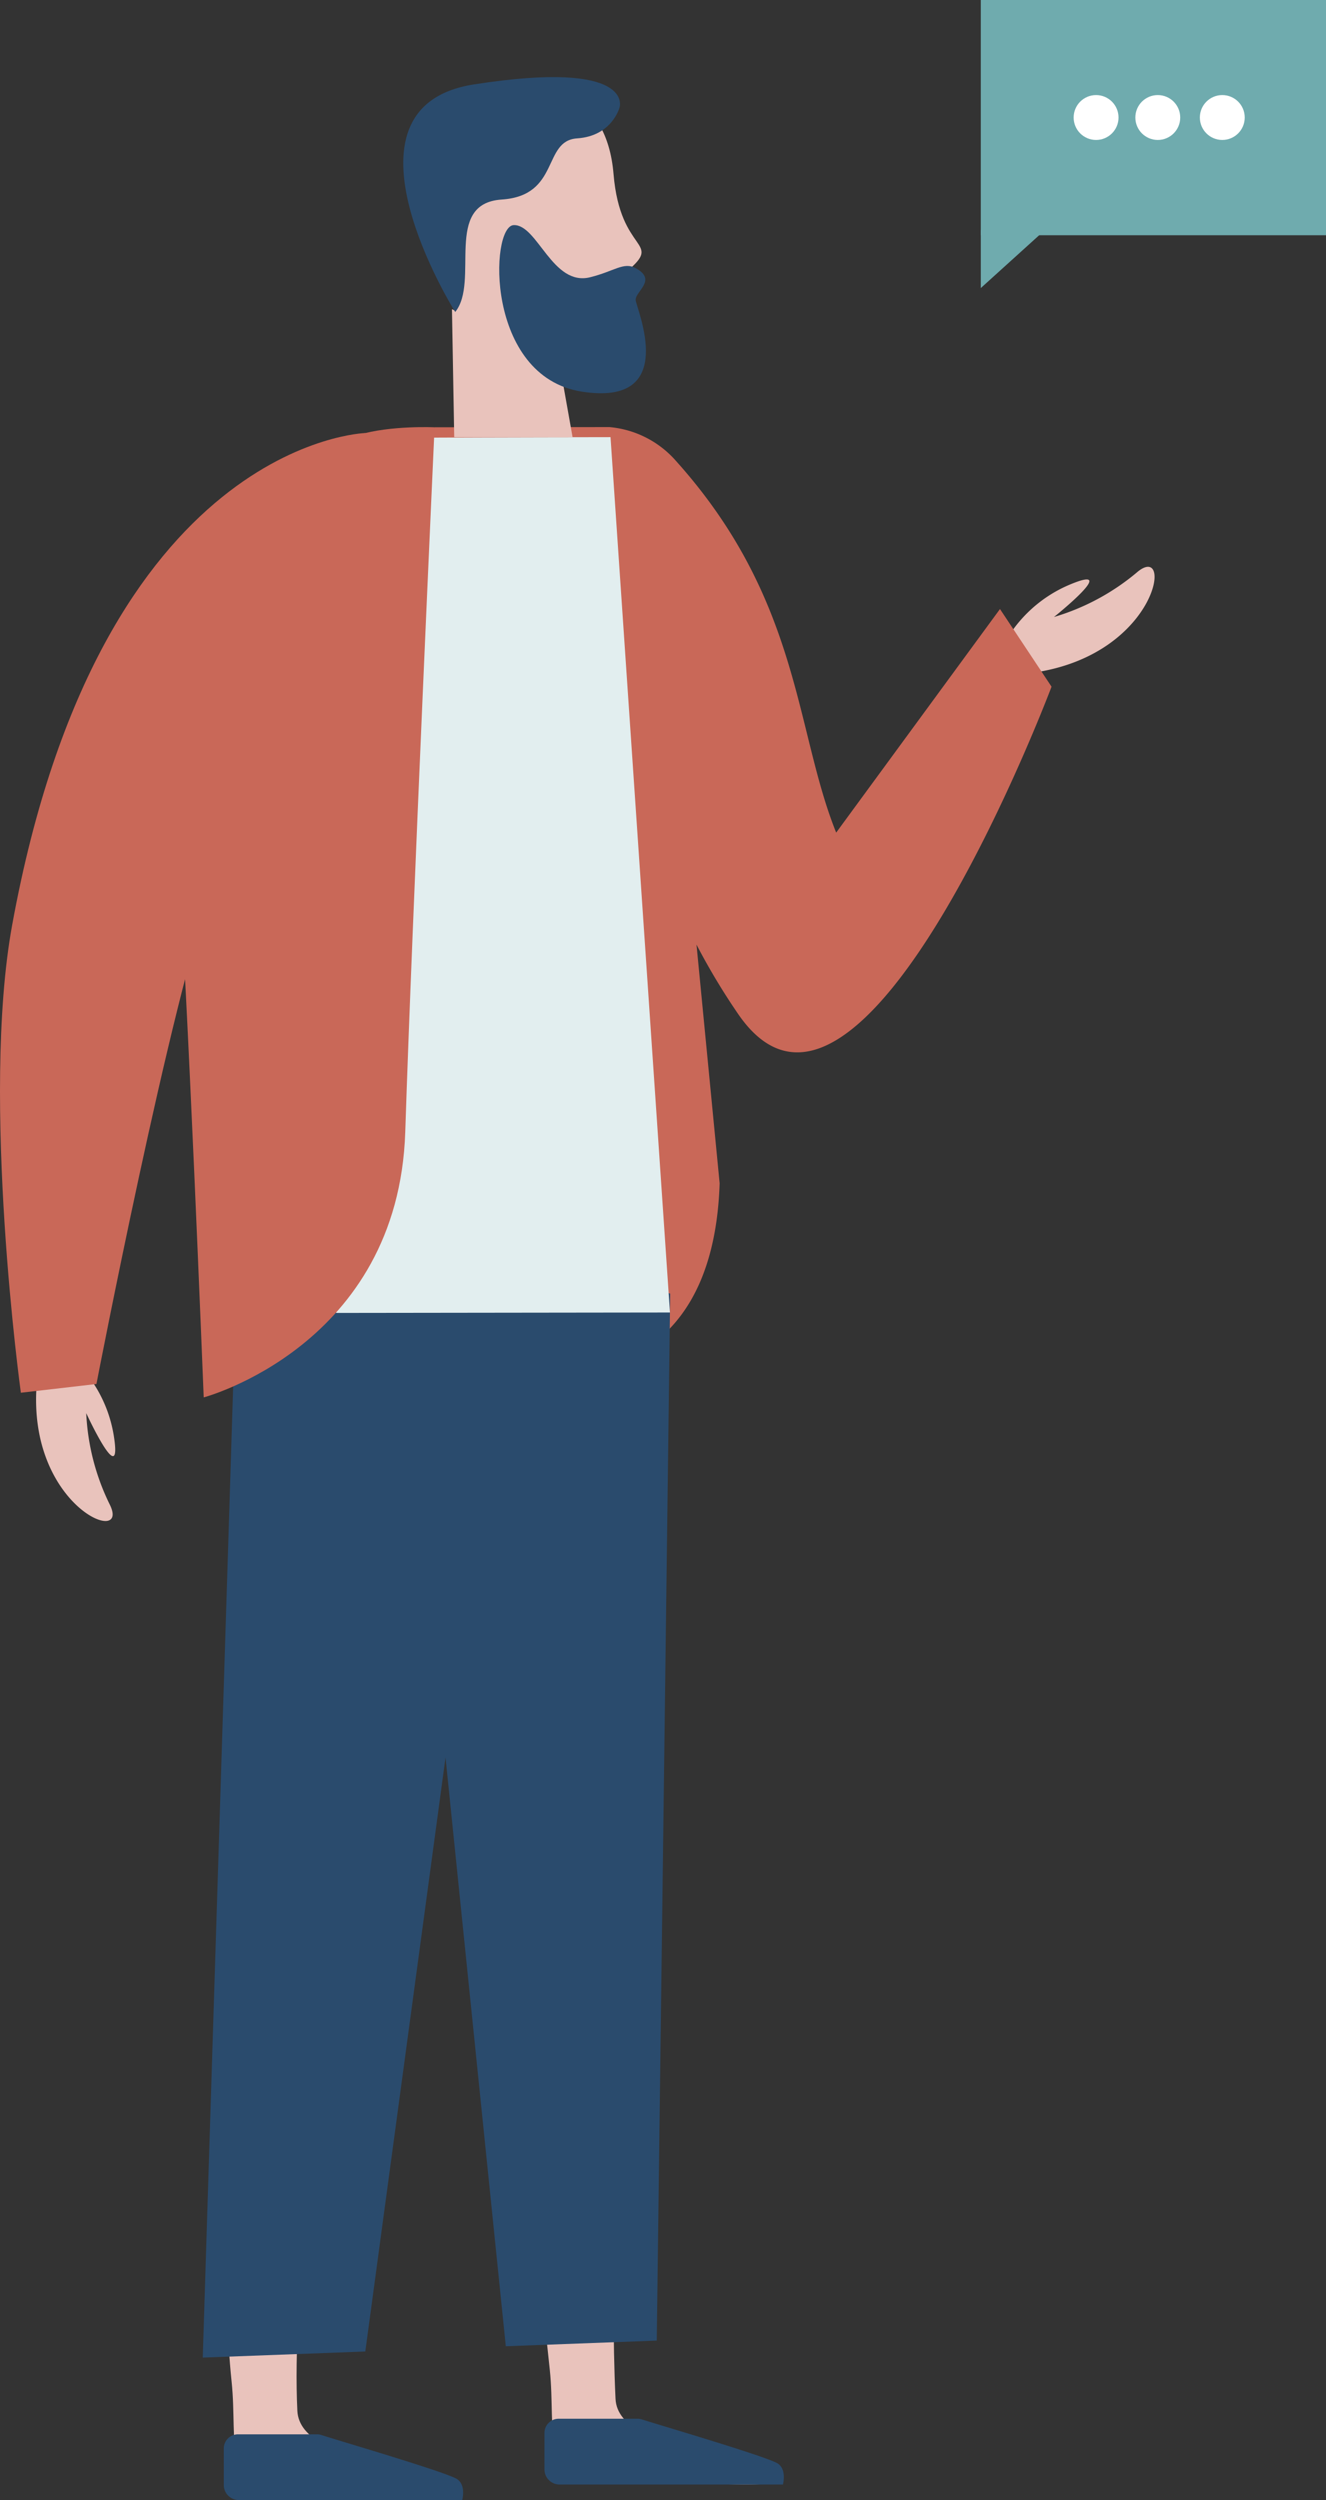 <svg xmlns="http://www.w3.org/2000/svg" width="253.5" height="477.915" viewBox="0 0 253.5 477.915"><rect x="0" y="0" width="253.5" height="477.915" fill="#333333" stroke="none"/><g transform="translate(-373.262 -611)"><g transform="translate(373.262 625.739)"><path d="M469.293,682.26a25.663,25.663,0,0,1,13.475-13.324c10.111-4.271-2.921,6.15-2.921,6.15a44.1,44.1,0,0,0,15.79-8.474c7.081-6.18,4.337,15.074-18.776,18.971Z" transform="translate(-278.349 -571.88)" fill="#e9c3bc"/><path d="M515.266,686.841l-31.315,42.738c-7.957-19.78-6.768-44.7-30.941-71.4a19.142,19.142,0,0,0-12.421-6.122h0s-19.874,49.194-17.358,79.453c1.624,19.548,4.858,101.14,4.858,101.14s32.265,4.862,33.581-36.035l-4.422-45.625a127.694,127.694,0,0,0,7.991,13.308c23.495,34.118,59.884-62.612,59.884-62.612Z" transform="translate(-324.093 -585.157)" fill="#c96858"/><path d="M450.357,652.059l-33.414.037-3.817,12.732,38.983-.619Z" transform="translate(-333.862 -585.157)" fill="#c96858"/><path d="M381.88,740.84a25.656,25.656,0,0,1,9.707,16.277c1.724,10.839-5.269-4.311-5.269-4.311a44.087,44.087,0,0,0,4.444,17.362c4.3,8.353-15.676.6-13.921-22.775Z" transform="translate(-369.833 -497.409)" fill="#e9c3bc"/><g transform="translate(42.783 302.66)"><path d="M450.664,776.782s-7.526,90.532-5.406,135.01c.525,11.044,29.851,10.531,31,14.481s-18.494.362-32.11,1.205-10.232-9.51-11.453-21.206c-3.7-35.478-5.007-41.42-8.214-82.575s-5-53.069-5-53.069Z" transform="translate(-370.366 -770.628)" fill="#e9c3bc"/><path d="M428.076,777.668S406.723,868.719,408.843,913.2c.527,11.043,29.853,10.53,31,14.481s-18.494.36-32.108,1.2-10.234-9.508-11.455-21.206c-3.7-35.476.612-136.161.612-136.161Z" transform="translate(-394.779 -769.752)" fill="#e9c3bc"/></g><g transform="translate(38.762 218.648)"><path d="M461.7,942.415l2.568-200.144-53.455-13.894,22.03,215.12Z" transform="translate(-374.906 -728.376)" fill="#2a4b6d"/><path d="M423.832,944.5l29.192-216.127-53.568,3.38-6.7,213.912Z" transform="translate(-392.756 -728.376)" fill="#2a4b6d"/></g><path d="M458.039,653.026s-21.077.022-38.216.111L405.578,820.444l63.827-.083Z" transform="translate(-341.322 -584.202)" fill="#e2eeef"/><g transform="translate(0 66.903)"><path d="M395.334,837.543s37.214-9.878,38.531-50.775S439.469,652.1,439.469,652.1s-8.381-.4-14.543,1.45c-4.995,1.5-36.968,52.6-34.45,82.857C392.1,755.951,395.334,837.543,395.334,837.543Z" transform="translate(-356.388 -652.059)" fill="#c96858"/><path d="M443.1,652.632s-50.634,1.4-67.517,94.069c-6.061,33.269,1.668,89.387,1.668,89.387l14.447-1.672s14.33-74.236,22.369-95.537S443.741,693.94,443.1,652.632Z" transform="translate(-373.262 -651.494)" fill="#c96858"/></g><path d="M432.321,619.169c6.991-.459,18.357,1.587,19.649,17.072s9.6,12.614,2.553,18.629c-3.828,3.267,1.925,16.672-6.409,17.494s-25.747-4.746-26-8.488S394.47,621.668,432.321,619.169Z" transform="translate(-334.677 -617.72)" fill="#e9c3bc"/><path d="M416.718,640.724l.431,24.459,22.626-.008L437.181,650.6Z" transform="translate(-330.312 -596.36)" fill="#e9c3bc"/><path d="M453.385,624.22s-1.428,5.464-8.111,5.905-3.2,10.95-14.434,11.694-4.144,15.658-8.872,21.492c0,0-24.562-39.1,3.561-43.5C456.477,614.976,453.385,624.22,453.385,624.22Z" transform="translate(-334.94 -618.412)" fill="#2a4b6d"/><path d="M447.35,640.869c-2.291-1.247-4.056.585-8.717,1.744-7.216,1.793-10.057-10.145-14.607-9.97s-5.466,28.949,13.032,31.834c18.74,2.925,10.437-15.829,10.292-17.492S451.555,643.159,447.35,640.869Z" transform="translate(-325.821 -604.349)" fill="#2a4b6d"/><g transform="translate(42.783 447.626)"><path d="M412.579,845.032H397.467a2.708,2.708,0,0,0-2.688,2.73V854.7a2.882,2.882,0,0,0,2.859,2.9h42.726s.813-2.975-1.1-4.076c-2.42-1.394-22.938-7.415-25.873-8.371A2.565,2.565,0,0,0,412.579,845.032Z" transform="translate(-394.779 -842.055)" fill="#2a4b6d"/><path d="M443.414,843.535H428.3a2.711,2.711,0,0,0-2.69,2.73v6.943a2.882,2.882,0,0,0,2.861,2.9H471.2s.813-2.977-1.1-4.078c-2.42-1.392-22.936-7.415-25.871-8.369A2.592,2.592,0,0,0,443.414,843.535Z" transform="translate(-364.303 -843.535)" fill="#2a4b6d"/></g></g><g transform="translate(560.768 611)"><g transform="translate(0 0)"><rect width="65.994" height="44.969" transform="translate(65.994 44.969) rotate(-180)" fill="#6fabae"/><path d="M467.564,644.713l12.264-11.1H467.564Z" transform="translate(-467.564 -589.647)" fill="#6fabae"/></g><circle cx="4.29" cy="4.29" r="4.29" transform="translate(17.749 18.174)" fill="#fff"/><circle cx="4.29" cy="4.29" r="4.29" transform="translate(29.545 18.174)" fill="#fff"/><circle cx="4.29" cy="4.29" r="4.29" transform="translate(41.877 18.174)" fill="#fff"/></g></g></svg>